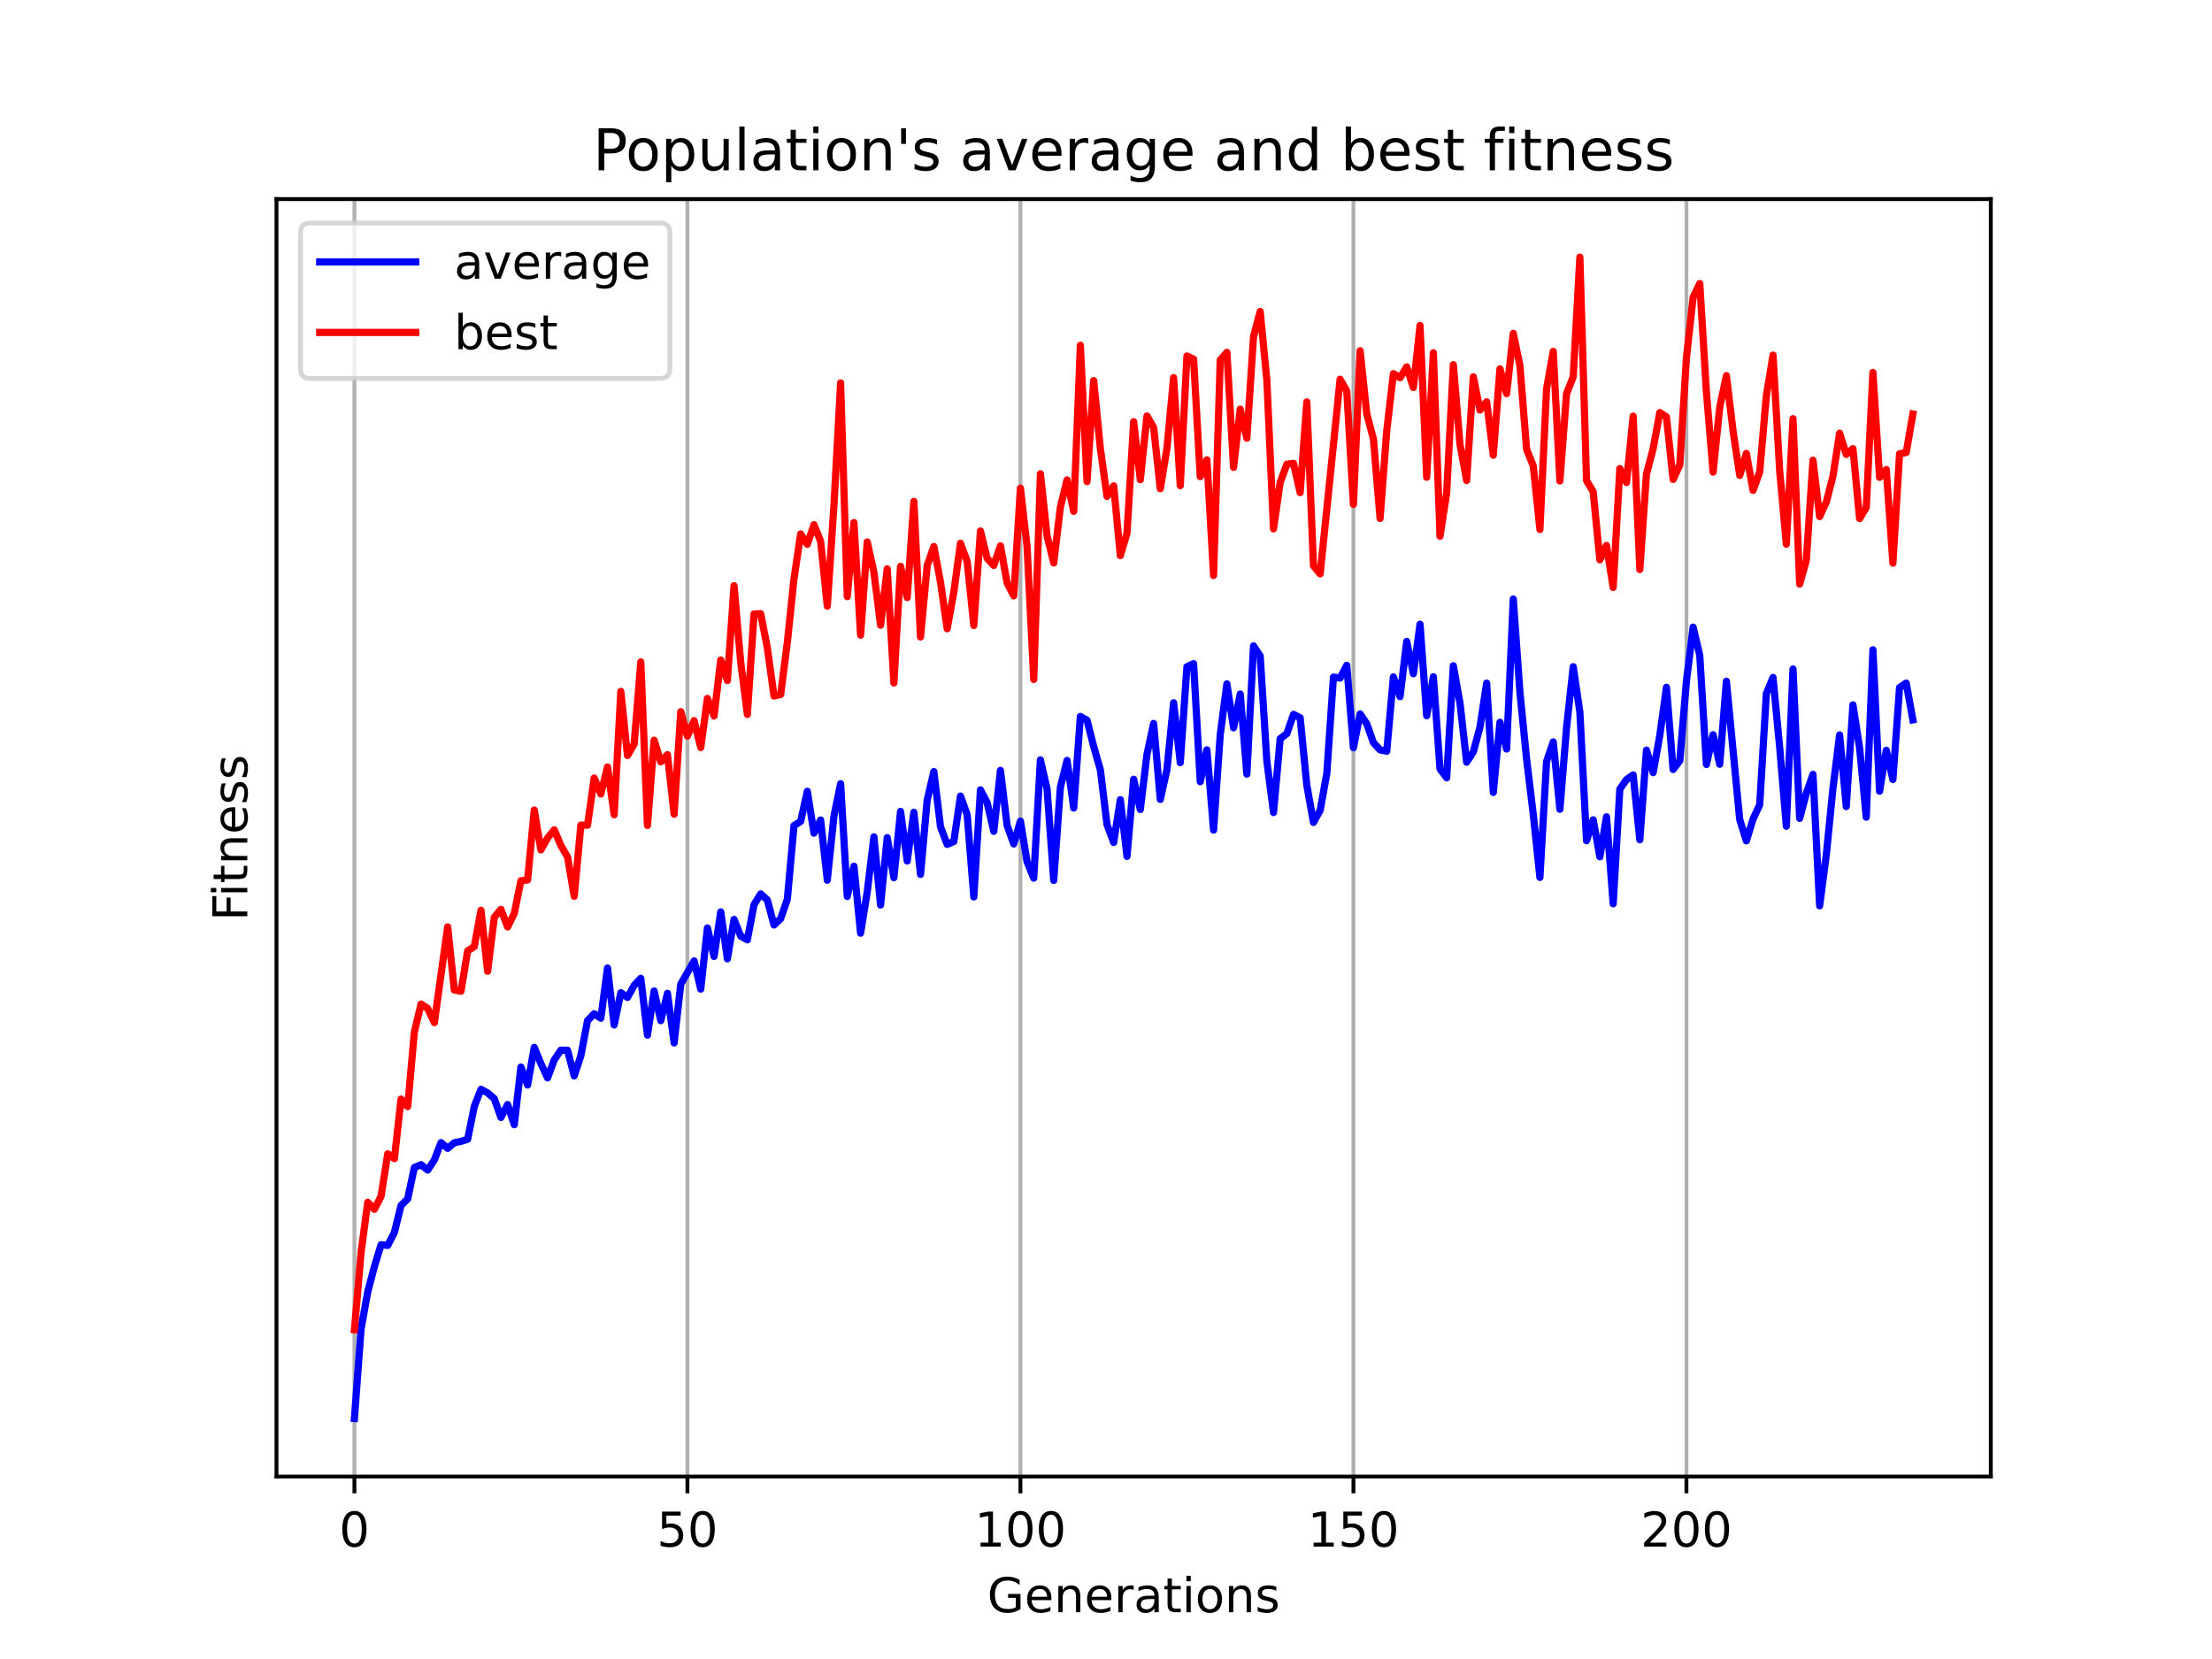 <?xml version="1.0" encoding="utf-8" standalone="no"?>
<!DOCTYPE svg PUBLIC "-//W3C//DTD SVG 1.1//EN"
  "http://www.w3.org/Graphics/SVG/1.1/DTD/svg11.dtd">
<!-- Created with matplotlib (https://matplotlib.org/) -->
<svg height="345.6pt" version="1.1" viewBox="0 0 460.8 345.6" width="460.8pt" xmlns="http://www.w3.org/2000/svg" xmlns:xlink="http://www.w3.org/1999/xlink">
 <defs>
  <style type="text/css">*{stroke-linecap:butt;stroke-linejoin:round;}</style>
 </defs>
 <g id="figure_1">
  <g id="patch_1">
   <path d="M 0 345.6 
L 460.8 345.6 
L 460.8 0 
L 0 0 
z
" style="fill:#ffffff;"/>
  </g>
  <g id="axes_1">
   <g id="patch_2">
    <path d="M 57.6 307.584 
L 414.72 307.584 
L 414.72 41.472 
L 57.6 41.472 
z
" style="fill:#ffffff;"/>
   </g>
   <g id="matplotlib.axis_1">
    <g id="xtick_1">
     <g id="line2d_1">
      <path clip-path="url(#pcd432d0a2f)" d="M 73.833 307.584 
L 73.833 41.472 
" style="fill:none;stroke:#b0b0b0;stroke-linecap:square;stroke-width:0.8;"/>
     </g>
     <g id="line2d_2">
      <defs>
       <path d="M 0 0 
L 0 3.5 
" id="m7ad031dd29" style="stroke:#000000;stroke-width:0.8;"/>
      </defs>
      <g>
       <use style="stroke:#000000;stroke-width:0.8;" x="73.833" xlink:href="#m7ad031dd29" y="307.584"/>
      </g>
     </g>
     <g id="text_1">
      <!-- 0 -->
      <g transform="translate(70.651 322.182)scale(0.1 -0.1)">
       <defs>
        <path d="M 31.781 66.406 
Q 24.172 66.406 20.328 58.906 
Q 16.5 51.422 16.5 36.375 
Q 16.5 21.391 20.328 13.891 
Q 24.172 6.391 31.781 6.391 
Q 39.453 6.391 43.281 13.891 
Q 47.125 21.391 47.125 36.375 
Q 47.125 51.422 43.281 58.906 
Q 39.453 66.406 31.781 66.406 
z
M 31.781 74.219 
Q 44.047 74.219 50.516 64.516 
Q 56.984 54.828 56.984 36.375 
Q 56.984 17.969 50.516 8.266 
Q 44.047 -1.422 31.781 -1.422 
Q 19.531 -1.422 13.062 8.266 
Q 6.594 17.969 6.594 36.375 
Q 6.594 54.828 13.062 64.516 
Q 19.531 74.219 31.781 74.219 
z
" id="DejaVuSans-48"/>
       </defs>
       <use xlink:href="#DejaVuSans-48"/>
      </g>
     </g>
    </g>
    <g id="xtick_2">
     <g id="line2d_3">
      <path clip-path="url(#pcd432d0a2f)" d="M 143.203 307.584 
L 143.203 41.472 
" style="fill:none;stroke:#b0b0b0;stroke-linecap:square;stroke-width:0.8;"/>
     </g>
     <g id="line2d_4">
      <g>
       <use style="stroke:#000000;stroke-width:0.8;" x="143.203" xlink:href="#m7ad031dd29" y="307.584"/>
      </g>
     </g>
     <g id="text_2">
      <!-- 50 -->
      <g transform="translate(136.841 322.182)scale(0.1 -0.1)">
       <defs>
        <path d="M 10.797 72.906 
L 49.516 72.906 
L 49.516 64.594 
L 19.828 64.594 
L 19.828 46.734 
Q 21.969 47.469 24.109 47.828 
Q 26.266 48.188 28.422 48.188 
Q 40.625 48.188 47.75 41.5 
Q 54.891 34.812 54.891 23.391 
Q 54.891 11.625 47.562 5.094 
Q 40.234 -1.422 26.906 -1.422 
Q 22.312 -1.422 17.547 -0.641 
Q 12.797 0.141 7.719 1.703 
L 7.719 11.625 
Q 12.109 9.234 16.797 8.062 
Q 21.484 6.891 26.703 6.891 
Q 35.156 6.891 40.078 11.328 
Q 45.016 15.766 45.016 23.391 
Q 45.016 31 40.078 35.438 
Q 35.156 39.891 26.703 39.891 
Q 22.75 39.891 18.812 39.016 
Q 14.891 38.141 10.797 36.281 
z
" id="DejaVuSans-53"/>
       </defs>
       <use xlink:href="#DejaVuSans-53"/>
       <use x="63.623" xlink:href="#DejaVuSans-48"/>
      </g>
     </g>
    </g>
    <g id="xtick_3">
     <g id="line2d_5">
      <path clip-path="url(#pcd432d0a2f)" d="M 212.574 307.584 
L 212.574 41.472 
" style="fill:none;stroke:#b0b0b0;stroke-linecap:square;stroke-width:0.8;"/>
     </g>
     <g id="line2d_6">
      <g>
       <use style="stroke:#000000;stroke-width:0.8;" x="212.574" xlink:href="#m7ad031dd29" y="307.584"/>
      </g>
     </g>
     <g id="text_3">
      <!-- 100 -->
      <g transform="translate(203.03 322.182)scale(0.1 -0.1)">
       <defs>
        <path d="M 12.406 8.297 
L 28.516 8.297 
L 28.516 63.922 
L 10.984 60.406 
L 10.984 69.391 
L 28.422 72.906 
L 38.281 72.906 
L 38.281 8.297 
L 54.391 8.297 
L 54.391 0 
L 12.406 0 
z
" id="DejaVuSans-49"/>
       </defs>
       <use xlink:href="#DejaVuSans-49"/>
       <use x="63.623" xlink:href="#DejaVuSans-48"/>
       <use x="127.246" xlink:href="#DejaVuSans-48"/>
      </g>
     </g>
    </g>
    <g id="xtick_4">
     <g id="line2d_7">
      <path clip-path="url(#pcd432d0a2f)" d="M 281.945 307.584 
L 281.945 41.472 
" style="fill:none;stroke:#b0b0b0;stroke-linecap:square;stroke-width:0.8;"/>
     </g>
     <g id="line2d_8">
      <g>
       <use style="stroke:#000000;stroke-width:0.8;" x="281.945" xlink:href="#m7ad031dd29" y="307.584"/>
      </g>
     </g>
     <g id="text_4">
      <!-- 150 -->
      <g transform="translate(272.401 322.182)scale(0.1 -0.1)">
       <use xlink:href="#DejaVuSans-49"/>
       <use x="63.623" xlink:href="#DejaVuSans-53"/>
       <use x="127.246" xlink:href="#DejaVuSans-48"/>
      </g>
     </g>
    </g>
    <g id="xtick_5">
     <g id="line2d_9">
      <path clip-path="url(#pcd432d0a2f)" d="M 351.315 307.584 
L 351.315 41.472 
" style="fill:none;stroke:#b0b0b0;stroke-linecap:square;stroke-width:0.8;"/>
     </g>
     <g id="line2d_10">
      <g>
       <use style="stroke:#000000;stroke-width:0.8;" x="351.315" xlink:href="#m7ad031dd29" y="307.584"/>
      </g>
     </g>
     <g id="text_5">
      <!-- 200 -->
      <g transform="translate(341.771 322.182)scale(0.1 -0.1)">
       <defs>
        <path d="M 19.188 8.297 
L 53.609 8.297 
L 53.609 0 
L 7.328 0 
L 7.328 8.297 
Q 12.938 14.109 22.625 23.891 
Q 32.328 33.688 34.812 36.531 
Q 39.547 41.844 41.422 45.531 
Q 43.312 49.219 43.312 52.781 
Q 43.312 58.594 39.234 62.25 
Q 35.156 65.922 28.609 65.922 
Q 23.969 65.922 18.812 64.312 
Q 13.672 62.703 7.812 59.422 
L 7.812 69.391 
Q 13.766 71.781 18.938 73 
Q 24.125 74.219 28.422 74.219 
Q 39.75 74.219 46.484 68.547 
Q 53.219 62.891 53.219 53.422 
Q 53.219 48.922 51.531 44.891 
Q 49.859 40.875 45.406 35.406 
Q 44.188 33.984 37.641 27.219 
Q 31.109 20.453 19.188 8.297 
z
" id="DejaVuSans-50"/>
       </defs>
       <use xlink:href="#DejaVuSans-50"/>
       <use x="63.623" xlink:href="#DejaVuSans-48"/>
       <use x="127.246" xlink:href="#DejaVuSans-48"/>
      </g>
     </g>
    </g>
    <g id="text_6">
     <!-- Generations -->
     <g transform="translate(205.662 335.861)scale(0.1 -0.1)">
      <defs>
       <path d="M 59.516 10.406 
L 59.516 29.984 
L 43.406 29.984 
L 43.406 38.094 
L 69.281 38.094 
L 69.281 6.781 
Q 63.578 2.734 56.688 0.656 
Q 49.812 -1.422 42 -1.422 
Q 24.906 -1.422 15.25 8.562 
Q 5.609 18.562 5.609 36.375 
Q 5.609 54.25 15.25 64.234 
Q 24.906 74.219 42 74.219 
Q 49.125 74.219 55.547 72.453 
Q 61.969 70.703 67.391 67.281 
L 67.391 56.781 
Q 61.922 61.422 55.766 63.766 
Q 49.609 66.109 42.828 66.109 
Q 29.438 66.109 22.719 58.641 
Q 16.016 51.172 16.016 36.375 
Q 16.016 21.625 22.719 14.156 
Q 29.438 6.688 42.828 6.688 
Q 48.047 6.688 52.141 7.594 
Q 56.25 8.5 59.516 10.406 
z
" id="DejaVuSans-71"/>
       <path d="M 56.203 29.594 
L 56.203 25.203 
L 14.891 25.203 
Q 15.484 15.922 20.484 11.062 
Q 25.484 6.203 34.422 6.203 
Q 39.594 6.203 44.453 7.469 
Q 49.312 8.734 54.109 11.281 
L 54.109 2.781 
Q 49.266 0.734 44.188 -0.344 
Q 39.109 -1.422 33.891 -1.422 
Q 20.797 -1.422 13.156 6.188 
Q 5.516 13.812 5.516 26.812 
Q 5.516 40.234 12.766 48.109 
Q 20.016 56 32.328 56 
Q 43.359 56 49.781 48.891 
Q 56.203 41.797 56.203 29.594 
z
M 47.219 32.234 
Q 47.125 39.594 43.094 43.984 
Q 39.062 48.391 32.422 48.391 
Q 24.906 48.391 20.391 44.141 
Q 15.875 39.891 15.188 32.172 
z
" id="DejaVuSans-101"/>
       <path d="M 54.891 33.016 
L 54.891 0 
L 45.906 0 
L 45.906 32.719 
Q 45.906 40.484 42.875 44.328 
Q 39.844 48.188 33.797 48.188 
Q 26.516 48.188 22.312 43.547 
Q 18.109 38.922 18.109 30.906 
L 18.109 0 
L 9.078 0 
L 9.078 54.688 
L 18.109 54.688 
L 18.109 46.188 
Q 21.344 51.125 25.703 53.562 
Q 30.078 56 35.797 56 
Q 45.219 56 50.047 50.172 
Q 54.891 44.344 54.891 33.016 
z
" id="DejaVuSans-110"/>
       <path d="M 41.109 46.297 
Q 39.594 47.172 37.812 47.578 
Q 36.031 48 33.891 48 
Q 26.266 48 22.188 43.047 
Q 18.109 38.094 18.109 28.812 
L 18.109 0 
L 9.078 0 
L 9.078 54.688 
L 18.109 54.688 
L 18.109 46.188 
Q 20.953 51.172 25.484 53.578 
Q 30.031 56 36.531 56 
Q 37.453 56 38.578 55.875 
Q 39.703 55.766 41.062 55.516 
z
" id="DejaVuSans-114"/>
       <path d="M 34.281 27.484 
Q 23.391 27.484 19.188 25 
Q 14.984 22.516 14.984 16.5 
Q 14.984 11.719 18.141 8.906 
Q 21.297 6.109 26.703 6.109 
Q 34.188 6.109 38.703 11.406 
Q 43.219 16.703 43.219 25.484 
L 43.219 27.484 
z
M 52.203 31.203 
L 52.203 0 
L 43.219 0 
L 43.219 8.297 
Q 40.141 3.328 35.547 0.953 
Q 30.953 -1.422 24.312 -1.422 
Q 15.922 -1.422 10.953 3.297 
Q 6 8.016 6 15.922 
Q 6 25.141 12.172 29.828 
Q 18.359 34.516 30.609 34.516 
L 43.219 34.516 
L 43.219 35.406 
Q 43.219 41.609 39.141 45 
Q 35.062 48.391 27.688 48.391 
Q 23 48.391 18.547 47.266 
Q 14.109 46.141 10.016 43.891 
L 10.016 52.203 
Q 14.938 54.109 19.578 55.047 
Q 24.219 56 28.609 56 
Q 40.484 56 46.344 49.844 
Q 52.203 43.703 52.203 31.203 
z
" id="DejaVuSans-97"/>
       <path d="M 18.312 70.219 
L 18.312 54.688 
L 36.812 54.688 
L 36.812 47.703 
L 18.312 47.703 
L 18.312 18.016 
Q 18.312 11.328 20.141 9.422 
Q 21.969 7.516 27.594 7.516 
L 36.812 7.516 
L 36.812 0 
L 27.594 0 
Q 17.188 0 13.234 3.875 
Q 9.281 7.766 9.281 18.016 
L 9.281 47.703 
L 2.688 47.703 
L 2.688 54.688 
L 9.281 54.688 
L 9.281 70.219 
z
" id="DejaVuSans-116"/>
       <path d="M 9.422 54.688 
L 18.406 54.688 
L 18.406 0 
L 9.422 0 
z
M 9.422 75.984 
L 18.406 75.984 
L 18.406 64.594 
L 9.422 64.594 
z
" id="DejaVuSans-105"/>
       <path d="M 30.609 48.391 
Q 23.391 48.391 19.188 42.75 
Q 14.984 37.109 14.984 27.297 
Q 14.984 17.484 19.156 11.844 
Q 23.344 6.203 30.609 6.203 
Q 37.797 6.203 41.984 11.859 
Q 46.188 17.531 46.188 27.297 
Q 46.188 37.016 41.984 42.703 
Q 37.797 48.391 30.609 48.391 
z
M 30.609 56 
Q 42.328 56 49.016 48.375 
Q 55.719 40.766 55.719 27.297 
Q 55.719 13.875 49.016 6.219 
Q 42.328 -1.422 30.609 -1.422 
Q 18.844 -1.422 12.172 6.219 
Q 5.516 13.875 5.516 27.297 
Q 5.516 40.766 12.172 48.375 
Q 18.844 56 30.609 56 
z
" id="DejaVuSans-111"/>
       <path d="M 44.281 53.078 
L 44.281 44.578 
Q 40.484 46.531 36.375 47.5 
Q 32.281 48.484 27.875 48.484 
Q 21.188 48.484 17.844 46.438 
Q 14.5 44.391 14.5 40.281 
Q 14.5 37.156 16.891 35.375 
Q 19.281 33.594 26.516 31.984 
L 29.594 31.297 
Q 39.156 29.25 43.188 25.516 
Q 47.219 21.781 47.219 15.094 
Q 47.219 7.469 41.188 3.016 
Q 35.156 -1.422 24.609 -1.422 
Q 20.219 -1.422 15.453 -0.562 
Q 10.688 0.297 5.422 2 
L 5.422 11.281 
Q 10.406 8.688 15.234 7.391 
Q 20.062 6.109 24.812 6.109 
Q 31.156 6.109 34.562 8.281 
Q 37.984 10.453 37.984 14.406 
Q 37.984 18.062 35.516 20.016 
Q 33.062 21.969 24.703 23.781 
L 21.578 24.516 
Q 13.234 26.266 9.516 29.906 
Q 5.812 33.547 5.812 39.891 
Q 5.812 47.609 11.281 51.797 
Q 16.75 56 26.812 56 
Q 31.781 56 36.172 55.266 
Q 40.578 54.547 44.281 53.078 
z
" id="DejaVuSans-115"/>
      </defs>
      <use xlink:href="#DejaVuSans-71"/>
      <use x="77.49" xlink:href="#DejaVuSans-101"/>
      <use x="139.014" xlink:href="#DejaVuSans-110"/>
      <use x="202.393" xlink:href="#DejaVuSans-101"/>
      <use x="263.916" xlink:href="#DejaVuSans-114"/>
      <use x="305.029" xlink:href="#DejaVuSans-97"/>
      <use x="366.309" xlink:href="#DejaVuSans-116"/>
      <use x="405.518" xlink:href="#DejaVuSans-105"/>
      <use x="433.301" xlink:href="#DejaVuSans-111"/>
      <use x="494.482" xlink:href="#DejaVuSans-110"/>
      <use x="557.861" xlink:href="#DejaVuSans-115"/>
     </g>
    </g>
   </g>
   <g id="matplotlib.axis_2">
    <g id="text_7">
     <!-- Fitness -->
     <g transform="translate(51.52 191.845)rotate(-90)scale(0.1 -0.1)">
      <defs>
       <path d="M 9.812 72.906 
L 51.703 72.906 
L 51.703 64.594 
L 19.672 64.594 
L 19.672 43.109 
L 48.578 43.109 
L 48.578 34.812 
L 19.672 34.812 
L 19.672 0 
L 9.812 0 
z
" id="DejaVuSans-70"/>
      </defs>
      <use xlink:href="#DejaVuSans-70"/>
      <use x="50.27" xlink:href="#DejaVuSans-105"/>
      <use x="78.053" xlink:href="#DejaVuSans-116"/>
      <use x="117.262" xlink:href="#DejaVuSans-110"/>
      <use x="180.641" xlink:href="#DejaVuSans-101"/>
      <use x="242.164" xlink:href="#DejaVuSans-115"/>
      <use x="294.264" xlink:href="#DejaVuSans-115"/>
     </g>
    </g>
   </g>
   <g id="line2d_11">
    <path clip-path="url(#pcd432d0a2f)" d="M 73.833 295.488 
L 75.22 276.813 
L 76.608 269.103 
L 77.995 263.836 
L 79.382 259.301 
L 80.77 259.443 
L 82.157 256.746 
L 83.545 251.115 
L 84.932 249.746 
L 86.319 243.211 
L 87.707 242.621 
L 89.094 243.748 
L 90.482 241.64 
L 91.869 238.027 
L 93.257 239.218 
L 94.644 238.054 
L 96.031 237.768 
L 97.419 237.326 
L 98.806 230.48 
L 100.194 226.924 
L 101.581 227.668 
L 102.968 228.874 
L 104.356 232.789 
L 105.743 230.1 
L 107.131 234.3 
L 108.518 222.287 
L 109.905 226.033 
L 111.293 218.182 
L 112.68 221.573 
L 114.068 224.547 
L 115.455 220.804 
L 116.843 218.765 
L 118.23 218.789 
L 119.617 224.126 
L 121.005 219.921 
L 122.392 212.622 
L 123.78 211.179 
L 125.167 212.116 
L 126.554 201.658 
L 127.942 213.518 
L 129.329 206.794 
L 130.717 207.787 
L 132.104 205.278 
L 133.491 203.802 
L 134.879 215.636 
L 136.266 206.44 
L 137.654 212.618 
L 139.041 206.932 
L 140.429 217.263 
L 141.816 205.024 
L 144.591 200.175 
L 145.978 206.044 
L 147.366 193.308 
L 148.753 199.247 
L 150.14 189.961 
L 151.528 199.741 
L 152.915 191.536 
L 154.303 195.011 
L 155.69 195.783 
L 157.077 188.464 
L 158.465 186.21 
L 159.852 187.485 
L 161.24 192.694 
L 162.627 191.37 
L 164.015 187.327 
L 165.402 171.996 
L 166.789 171.123 
L 168.177 164.839 
L 169.564 173.559 
L 170.952 170.826 
L 172.339 183.361 
L 173.726 170.018 
L 175.114 163.269 
L 176.501 186.744 
L 177.889 180.447 
L 179.276 194.4 
L 180.663 185.758 
L 182.051 174.327 
L 183.438 188.529 
L 184.826 174.493 
L 186.213 182.838 
L 187.601 169.026 
L 188.988 179.361 
L 190.375 169.217 
L 191.763 182.161 
L 193.15 166.673 
L 194.538 160.731 
L 195.925 172.24 
L 197.312 175.903 
L 198.7 175.289 
L 200.087 165.838 
L 201.475 169.702 
L 202.862 186.841 
L 204.25 164.537 
L 205.637 167.197 
L 207.024 173.176 
L 208.412 160.492 
L 209.799 171.946 
L 211.187 175.805 
L 212.574 171.05 
L 213.961 179.533 
L 215.349 182.936 
L 216.736 158.294 
L 218.124 164.366 
L 219.511 183.408 
L 220.898 163.977 
L 222.286 158.416 
L 223.673 168.313 
L 225.061 149.248 
L 226.448 150.05 
L 227.836 155.506 
L 229.223 160.378 
L 230.61 171.753 
L 231.998 175.496 
L 233.385 166.582 
L 234.773 178.4 
L 236.16 162.333 
L 237.547 168.638 
L 238.935 157.144 
L 240.322 150.712 
L 241.71 166.541 
L 243.097 160.321 
L 244.484 146.4 
L 245.872 158.866 
L 247.259 138.904 
L 248.647 138.248 
L 250.034 162.837 
L 251.422 156.208 
L 252.809 172.921 
L 254.196 153.053 
L 255.584 142.46 
L 256.971 151.62 
L 258.359 144.579 
L 259.746 161.263 
L 261.133 134.549 
L 262.521 136.66 
L 263.908 158.56 
L 265.296 169.271 
L 266.683 153.889 
L 268.07 152.838 
L 269.458 148.817 
L 270.845 149.532 
L 272.233 163.582 
L 273.62 171.321 
L 275.008 168.812 
L 276.395 161.166 
L 277.782 141.053 
L 279.17 141.248 
L 280.557 138.604 
L 281.945 155.764 
L 283.332 148.719 
L 284.719 150.777 
L 286.107 154.707 
L 287.494 156.206 
L 288.882 156.496 
L 290.269 141.01 
L 291.657 145.119 
L 293.044 133.622 
L 294.431 140.351 
L 295.819 130.044 
L 297.206 149.101 
L 298.594 140.977 
L 299.981 160.164 
L 301.368 162.029 
L 302.756 138.693 
L 304.143 146.481 
L 305.531 158.778 
L 306.918 156.631 
L 308.305 151.473 
L 309.693 142.306 
L 311.08 165.069 
L 312.468 150.468 
L 313.855 156.04 
L 315.243 124.789 
L 316.63 144.248 
L 318.017 158.145 
L 319.405 169.629 
L 320.792 182.79 
L 322.18 158.635 
L 323.567 154.556 
L 324.954 168.586 
L 326.342 151.597 
L 327.729 138.89 
L 329.117 148.348 
L 330.504 175.137 
L 331.891 170.785 
L 333.279 178.488 
L 334.666 170.157 
L 336.054 188.281 
L 337.441 164.385 
L 338.829 162.397 
L 340.216 161.422 
L 341.603 174.938 
L 342.991 156.267 
L 344.378 160.949 
L 345.766 153.208 
L 347.153 143.176 
L 348.54 160.298 
L 349.928 158.483 
L 351.315 141.885 
L 352.703 130.645 
L 354.09 136.523 
L 355.477 159.25 
L 356.865 153.052 
L 358.252 159.209 
L 359.64 141.913 
L 362.415 170.724 
L 363.802 175.171 
L 365.189 170.635 
L 366.577 167.643 
L 367.964 144.475 
L 369.352 141.132 
L 370.739 155.702 
L 372.126 172.121 
L 373.514 139.363 
L 374.901 170.488 
L 376.289 165.261 
L 377.676 161.317 
L 379.063 188.7 
L 380.451 178.078 
L 381.838 164.203 
L 383.226 153.093 
L 384.613 168.018 
L 386.001 146.838 
L 387.388 155.793 
L 388.775 170.236 
L 390.163 135.357 
L 391.55 164.824 
L 392.938 156.31 
L 394.325 162.387 
L 395.712 143.216 
L 397.1 142.297 
L 398.487 149.961 
L 398.487 149.961 
" style="fill:none;stroke:#0000ff;stroke-linecap:square;stroke-width:1.5;"/>
   </g>
   <g id="line2d_12">
    <path clip-path="url(#pcd432d0a2f)" d="M 73.833 277.018 
L 75.22 260.886 
L 76.608 250.465 
L 77.995 251.922 
L 79.382 249.214 
L 80.77 240.357 
L 82.157 241.364 
L 83.545 228.958 
L 84.932 230.521 
L 86.319 214.985 
L 87.707 209.159 
L 89.094 210.091 
L 90.482 213.027 
L 93.257 193.089 
L 94.644 206.236 
L 96.031 206.485 
L 97.419 198.091 
L 98.806 197.18 
L 100.194 189.625 
L 101.581 202.333 
L 102.968 191.095 
L 104.356 189.439 
L 105.743 193.103 
L 107.131 190.288 
L 108.518 183.473 
L 109.905 183.31 
L 111.293 168.744 
L 112.68 177.053 
L 114.068 174.576 
L 115.455 172.857 
L 116.843 176.132 
L 118.23 178.515 
L 119.617 186.715 
L 121.005 171.894 
L 122.392 171.894 
L 123.78 162.082 
L 125.167 165.396 
L 126.554 159.772 
L 127.942 169.73 
L 129.329 144.036 
L 130.717 157.394 
L 132.104 155.003 
L 133.491 137.883 
L 134.879 171.961 
L 136.266 154.199 
L 137.654 158.703 
L 139.041 157.212 
L 140.429 169.61 
L 141.816 148.252 
L 143.203 153.355 
L 144.591 150.126 
L 145.978 155.727 
L 147.366 145.502 
L 148.753 149.152 
L 150.14 137.478 
L 151.528 141.771 
L 152.915 122.023 
L 154.303 137.972 
L 155.69 148.828 
L 157.077 127.895 
L 158.465 127.845 
L 159.852 134.996 
L 161.24 144.988 
L 162.627 144.67 
L 164.015 133.821 
L 165.402 120.588 
L 166.789 111.224 
L 168.177 113.393 
L 169.564 109.305 
L 170.952 112.767 
L 172.339 126.271 
L 173.726 105.267 
L 175.114 79.769 
L 176.501 124.287 
L 177.889 108.85 
L 179.276 132.31 
L 180.663 112.899 
L 182.051 119.234 
L 183.438 130.238 
L 184.826 118.502 
L 186.213 142.278 
L 187.601 117.973 
L 188.988 124.486 
L 190.375 104.451 
L 191.763 132.695 
L 193.15 117.817 
L 194.538 113.85 
L 195.925 121.274 
L 197.312 130.977 
L 198.7 123.345 
L 200.087 113.163 
L 201.475 116.946 
L 202.862 130.31 
L 204.25 110.624 
L 205.637 116.302 
L 207.024 117.79 
L 208.412 113.711 
L 209.799 121.445 
L 211.187 124.124 
L 212.574 101.694 
L 213.961 113.922 
L 215.349 141.538 
L 216.736 98.699 
L 218.124 111.613 
L 219.511 117.277 
L 220.898 105.637 
L 222.286 99.983 
L 223.673 106.527 
L 225.061 71.923 
L 226.448 100.329 
L 227.836 79.273 
L 229.223 93.427 
L 230.61 103.415 
L 231.998 101.209 
L 233.385 115.74 
L 234.773 111.095 
L 236.16 87.845 
L 237.547 99.936 
L 238.935 86.655 
L 240.322 89.052 
L 241.71 101.817 
L 243.097 93.35 
L 244.484 78.669 
L 245.872 101.173 
L 247.259 74.152 
L 248.647 74.804 
L 250.034 99.292 
L 251.422 95.789 
L 252.809 119.881 
L 254.196 75.005 
L 255.584 73.396 
L 256.971 97.375 
L 258.359 85.24 
L 259.746 91.282 
L 261.133 70.108 
L 262.521 64.878 
L 263.908 79.194 
L 265.296 110.182 
L 266.683 100.497 
L 268.07 96.716 
L 269.458 96.527 
L 270.845 102.617 
L 272.233 83.733 
L 273.62 117.851 
L 275.008 119.548 
L 277.782 92.615 
L 279.17 79.008 
L 280.557 81.457 
L 281.945 105.072 
L 283.332 73.063 
L 284.719 86.189 
L 286.107 91.428 
L 287.494 108.007 
L 288.882 89.751 
L 290.269 77.833 
L 291.657 78.689 
L 293.044 76.427 
L 294.431 80.73 
L 295.819 67.812 
L 297.206 99.419 
L 298.594 73.492 
L 299.981 111.702 
L 301.368 102.703 
L 302.756 75.965 
L 304.143 92.598 
L 305.531 100.103 
L 306.918 78.497 
L 308.305 85.42 
L 309.693 83.696 
L 311.08 94.827 
L 312.468 76.829 
L 313.855 82.006 
L 315.243 69.452 
L 316.63 76.161 
L 318.017 93.61 
L 319.405 97.058 
L 320.792 110.304 
L 322.18 80.994 
L 323.567 73.205 
L 324.954 100.189 
L 326.342 81.997 
L 327.729 78.494 
L 329.117 53.568 
L 330.504 100.094 
L 331.891 102.447 
L 333.279 116.623 
L 334.666 113.63 
L 336.054 122.377 
L 337.441 97.615 
L 338.829 100.516 
L 340.216 86.689 
L 341.603 118.641 
L 342.991 98.729 
L 344.378 93.48 
L 345.766 85.941 
L 347.153 86.849 
L 348.54 99.888 
L 349.928 96.862 
L 351.315 74.542 
L 352.703 61.941 
L 354.09 59.071 
L 355.477 81.665 
L 356.865 98.351 
L 358.252 84.821 
L 359.64 78.257 
L 361.027 89.762 
L 362.415 99.034 
L 363.802 94.453 
L 365.189 102.152 
L 366.577 98.305 
L 367.964 82.455 
L 369.352 73.969 
L 370.739 98.079 
L 372.126 113.369 
L 373.514 87.224 
L 374.901 121.677 
L 376.289 116.757 
L 377.676 95.877 
L 379.063 107.618 
L 380.451 104.585 
L 381.838 99.2 
L 383.226 90.241 
L 384.613 94.667 
L 386.001 93.452 
L 387.388 108.031 
L 388.775 105.734 
L 390.163 77.577 
L 391.55 99.44 
L 392.938 97.811 
L 394.325 117.314 
L 395.712 94.532 
L 397.1 94.263 
L 398.487 86.25 
L 398.487 86.25 
" style="fill:none;stroke:#ff0000;stroke-linecap:square;stroke-width:1.5;"/>
   </g>
   <g id="patch_3">
    <path d="M 57.6 307.584 
L 57.6 41.472 
" style="fill:none;stroke:#000000;stroke-linecap:square;stroke-linejoin:miter;stroke-width:0.8;"/>
   </g>
   <g id="patch_4">
    <path d="M 414.72 307.584 
L 414.72 41.472 
" style="fill:none;stroke:#000000;stroke-linecap:square;stroke-linejoin:miter;stroke-width:0.8;"/>
   </g>
   <g id="patch_5">
    <path d="M 57.6 307.584 
L 414.72 307.584 
" style="fill:none;stroke:#000000;stroke-linecap:square;stroke-linejoin:miter;stroke-width:0.8;"/>
   </g>
   <g id="patch_6">
    <path d="M 57.6 41.472 
L 414.72 41.472 
" style="fill:none;stroke:#000000;stroke-linecap:square;stroke-linejoin:miter;stroke-width:0.8;"/>
   </g>
   <g id="text_8">
    <!-- Population's average and best fitness -->
    <g transform="translate(123.53 35.472)scale(0.12 -0.12)">
     <defs>
      <path d="M 19.672 64.797 
L 19.672 37.406 
L 32.078 37.406 
Q 38.969 37.406 42.719 40.969 
Q 46.484 44.531 46.484 51.125 
Q 46.484 57.672 42.719 61.234 
Q 38.969 64.797 32.078 64.797 
z
M 9.812 72.906 
L 32.078 72.906 
Q 44.344 72.906 50.609 67.359 
Q 56.891 61.812 56.891 51.125 
Q 56.891 40.328 50.609 34.812 
Q 44.344 29.297 32.078 29.297 
L 19.672 29.297 
L 19.672 0 
L 9.812 0 
z
" id="DejaVuSans-80"/>
      <path d="M 18.109 8.203 
L 18.109 -20.797 
L 9.078 -20.797 
L 9.078 54.688 
L 18.109 54.688 
L 18.109 46.391 
Q 20.953 51.266 25.266 53.625 
Q 29.594 56 35.594 56 
Q 45.562 56 51.781 48.094 
Q 58.016 40.188 58.016 27.297 
Q 58.016 14.406 51.781 6.484 
Q 45.562 -1.422 35.594 -1.422 
Q 29.594 -1.422 25.266 0.953 
Q 20.953 3.328 18.109 8.203 
z
M 48.688 27.297 
Q 48.688 37.203 44.609 42.844 
Q 40.531 48.484 33.406 48.484 
Q 26.266 48.484 22.188 42.844 
Q 18.109 37.203 18.109 27.297 
Q 18.109 17.391 22.188 11.75 
Q 26.266 6.109 33.406 6.109 
Q 40.531 6.109 44.609 11.75 
Q 48.688 17.391 48.688 27.297 
z
" id="DejaVuSans-112"/>
      <path d="M 8.5 21.578 
L 8.5 54.688 
L 17.484 54.688 
L 17.484 21.922 
Q 17.484 14.156 20.5 10.266 
Q 23.531 6.391 29.594 6.391 
Q 36.859 6.391 41.078 11.031 
Q 45.312 15.672 45.312 23.688 
L 45.312 54.688 
L 54.297 54.688 
L 54.297 0 
L 45.312 0 
L 45.312 8.406 
Q 42.047 3.422 37.719 1 
Q 33.406 -1.422 27.688 -1.422 
Q 18.266 -1.422 13.375 4.438 
Q 8.5 10.297 8.5 21.578 
z
M 31.109 56 
z
" id="DejaVuSans-117"/>
      <path d="M 9.422 75.984 
L 18.406 75.984 
L 18.406 0 
L 9.422 0 
z
" id="DejaVuSans-108"/>
      <path d="M 17.922 72.906 
L 17.922 45.797 
L 9.625 45.797 
L 9.625 72.906 
z
" id="DejaVuSans-39"/>
      <path id="DejaVuSans-32"/>
      <path d="M 2.984 54.688 
L 12.5 54.688 
L 29.594 8.797 
L 46.688 54.688 
L 56.203 54.688 
L 35.688 0 
L 23.484 0 
z
" id="DejaVuSans-118"/>
      <path d="M 45.406 27.984 
Q 45.406 37.75 41.375 43.109 
Q 37.359 48.484 30.078 48.484 
Q 22.859 48.484 18.828 43.109 
Q 14.797 37.75 14.797 27.984 
Q 14.797 18.266 18.828 12.891 
Q 22.859 7.516 30.078 7.516 
Q 37.359 7.516 41.375 12.891 
Q 45.406 18.266 45.406 27.984 
z
M 54.391 6.781 
Q 54.391 -7.172 48.188 -13.984 
Q 42 -20.797 29.203 -20.797 
Q 24.469 -20.797 20.266 -20.094 
Q 16.062 -19.391 12.109 -17.922 
L 12.109 -9.188 
Q 16.062 -11.328 19.922 -12.344 
Q 23.781 -13.375 27.781 -13.375 
Q 36.625 -13.375 41.016 -8.766 
Q 45.406 -4.156 45.406 5.172 
L 45.406 9.625 
Q 42.625 4.781 38.281 2.391 
Q 33.938 0 27.875 0 
Q 17.828 0 11.672 7.656 
Q 5.516 15.328 5.516 27.984 
Q 5.516 40.672 11.672 48.328 
Q 17.828 56 27.875 56 
Q 33.938 56 38.281 53.609 
Q 42.625 51.219 45.406 46.391 
L 45.406 54.688 
L 54.391 54.688 
z
" id="DejaVuSans-103"/>
      <path d="M 45.406 46.391 
L 45.406 75.984 
L 54.391 75.984 
L 54.391 0 
L 45.406 0 
L 45.406 8.203 
Q 42.578 3.328 38.25 0.953 
Q 33.938 -1.422 27.875 -1.422 
Q 17.969 -1.422 11.734 6.484 
Q 5.516 14.406 5.516 27.297 
Q 5.516 40.188 11.734 48.094 
Q 17.969 56 27.875 56 
Q 33.938 56 38.25 53.625 
Q 42.578 51.266 45.406 46.391 
z
M 14.797 27.297 
Q 14.797 17.391 18.875 11.75 
Q 22.953 6.109 30.078 6.109 
Q 37.203 6.109 41.297 11.75 
Q 45.406 17.391 45.406 27.297 
Q 45.406 37.203 41.297 42.844 
Q 37.203 48.484 30.078 48.484 
Q 22.953 48.484 18.875 42.844 
Q 14.797 37.203 14.797 27.297 
z
" id="DejaVuSans-100"/>
      <path d="M 48.688 27.297 
Q 48.688 37.203 44.609 42.844 
Q 40.531 48.484 33.406 48.484 
Q 26.266 48.484 22.188 42.844 
Q 18.109 37.203 18.109 27.297 
Q 18.109 17.391 22.188 11.75 
Q 26.266 6.109 33.406 6.109 
Q 40.531 6.109 44.609 11.75 
Q 48.688 17.391 48.688 27.297 
z
M 18.109 46.391 
Q 20.953 51.266 25.266 53.625 
Q 29.594 56 35.594 56 
Q 45.562 56 51.781 48.094 
Q 58.016 40.188 58.016 27.297 
Q 58.016 14.406 51.781 6.484 
Q 45.562 -1.422 35.594 -1.422 
Q 29.594 -1.422 25.266 0.953 
Q 20.953 3.328 18.109 8.203 
L 18.109 0 
L 9.078 0 
L 9.078 75.984 
L 18.109 75.984 
z
" id="DejaVuSans-98"/>
      <path d="M 37.109 75.984 
L 37.109 68.5 
L 28.516 68.5 
Q 23.688 68.5 21.797 66.547 
Q 19.922 64.594 19.922 59.516 
L 19.922 54.688 
L 34.719 54.688 
L 34.719 47.703 
L 19.922 47.703 
L 19.922 0 
L 10.891 0 
L 10.891 47.703 
L 2.297 47.703 
L 2.297 54.688 
L 10.891 54.688 
L 10.891 58.5 
Q 10.891 67.625 15.141 71.797 
Q 19.391 75.984 28.609 75.984 
z
" id="DejaVuSans-102"/>
     </defs>
     <use xlink:href="#DejaVuSans-80"/>
     <use x="56.678" xlink:href="#DejaVuSans-111"/>
     <use x="117.859" xlink:href="#DejaVuSans-112"/>
     <use x="181.336" xlink:href="#DejaVuSans-117"/>
     <use x="244.715" xlink:href="#DejaVuSans-108"/>
     <use x="272.498" xlink:href="#DejaVuSans-97"/>
     <use x="333.777" xlink:href="#DejaVuSans-116"/>
     <use x="372.986" xlink:href="#DejaVuSans-105"/>
     <use x="400.77" xlink:href="#DejaVuSans-111"/>
     <use x="461.951" xlink:href="#DejaVuSans-110"/>
     <use x="525.33" xlink:href="#DejaVuSans-39"/>
     <use x="552.82" xlink:href="#DejaVuSans-115"/>
     <use x="604.92" xlink:href="#DejaVuSans-32"/>
     <use x="636.707" xlink:href="#DejaVuSans-97"/>
     <use x="697.986" xlink:href="#DejaVuSans-118"/>
     <use x="757.166" xlink:href="#DejaVuSans-101"/>
     <use x="818.689" xlink:href="#DejaVuSans-114"/>
     <use x="859.803" xlink:href="#DejaVuSans-97"/>
     <use x="921.082" xlink:href="#DejaVuSans-103"/>
     <use x="984.559" xlink:href="#DejaVuSans-101"/>
     <use x="1046.082" xlink:href="#DejaVuSans-32"/>
     <use x="1077.869" xlink:href="#DejaVuSans-97"/>
     <use x="1139.148" xlink:href="#DejaVuSans-110"/>
     <use x="1202.527" xlink:href="#DejaVuSans-100"/>
     <use x="1266.004" xlink:href="#DejaVuSans-32"/>
     <use x="1297.791" xlink:href="#DejaVuSans-98"/>
     <use x="1361.268" xlink:href="#DejaVuSans-101"/>
     <use x="1422.791" xlink:href="#DejaVuSans-115"/>
     <use x="1474.891" xlink:href="#DejaVuSans-116"/>
     <use x="1514.1" xlink:href="#DejaVuSans-32"/>
     <use x="1545.887" xlink:href="#DejaVuSans-102"/>
     <use x="1581.092" xlink:href="#DejaVuSans-105"/>
     <use x="1608.875" xlink:href="#DejaVuSans-116"/>
     <use x="1648.084" xlink:href="#DejaVuSans-110"/>
     <use x="1711.463" xlink:href="#DejaVuSans-101"/>
     <use x="1772.986" xlink:href="#DejaVuSans-115"/>
     <use x="1825.086" xlink:href="#DejaVuSans-115"/>
    </g>
   </g>
   <g id="legend_1">
    <g id="patch_7">
     <path d="M 64.6 78.828 
L 137.541 78.828 
Q 139.541 78.828 139.541 76.828 
L 139.541 48.472 
Q 139.541 46.472 137.541 46.472 
L 64.6 46.472 
Q 62.6 46.472 62.6 48.472 
L 62.6 76.828 
Q 62.6 78.828 64.6 78.828 
z
" style="fill:#ffffff;opacity:0.8;stroke:#cccccc;stroke-linejoin:miter;"/>
    </g>
    <g id="line2d_13">
     <path d="M 66.6 54.57 
L 86.6 54.57 
" style="fill:none;stroke:#0000ff;stroke-linecap:square;stroke-width:1.5;"/>
    </g>
    <g id="line2d_14"/>
    <g id="text_9">
     <!-- average -->
     <g transform="translate(94.6 58.07)scale(0.1 -0.1)">
      <use xlink:href="#DejaVuSans-97"/>
      <use x="61.279" xlink:href="#DejaVuSans-118"/>
      <use x="120.459" xlink:href="#DejaVuSans-101"/>
      <use x="181.982" xlink:href="#DejaVuSans-114"/>
      <use x="223.096" xlink:href="#DejaVuSans-97"/>
      <use x="284.375" xlink:href="#DejaVuSans-103"/>
      <use x="347.852" xlink:href="#DejaVuSans-101"/>
     </g>
    </g>
    <g id="line2d_15">
     <path d="M 66.6 69.249 
L 86.6 69.249 
" style="fill:none;stroke:#ff0000;stroke-linecap:square;stroke-width:1.5;"/>
    </g>
    <g id="line2d_16"/>
    <g id="text_10">
     <!-- best -->
     <g transform="translate(94.6 72.749)scale(0.1 -0.1)">
      <use xlink:href="#DejaVuSans-98"/>
      <use x="63.477" xlink:href="#DejaVuSans-101"/>
      <use x="125" xlink:href="#DejaVuSans-115"/>
      <use x="177.1" xlink:href="#DejaVuSans-116"/>
     </g>
    </g>
   </g>
  </g>
 </g>
 <defs>
  <clipPath id="pcd432d0a2f">
   <rect height="266.112" width="357.12" x="57.6" y="41.472"/>
  </clipPath>
 </defs>
</svg>

